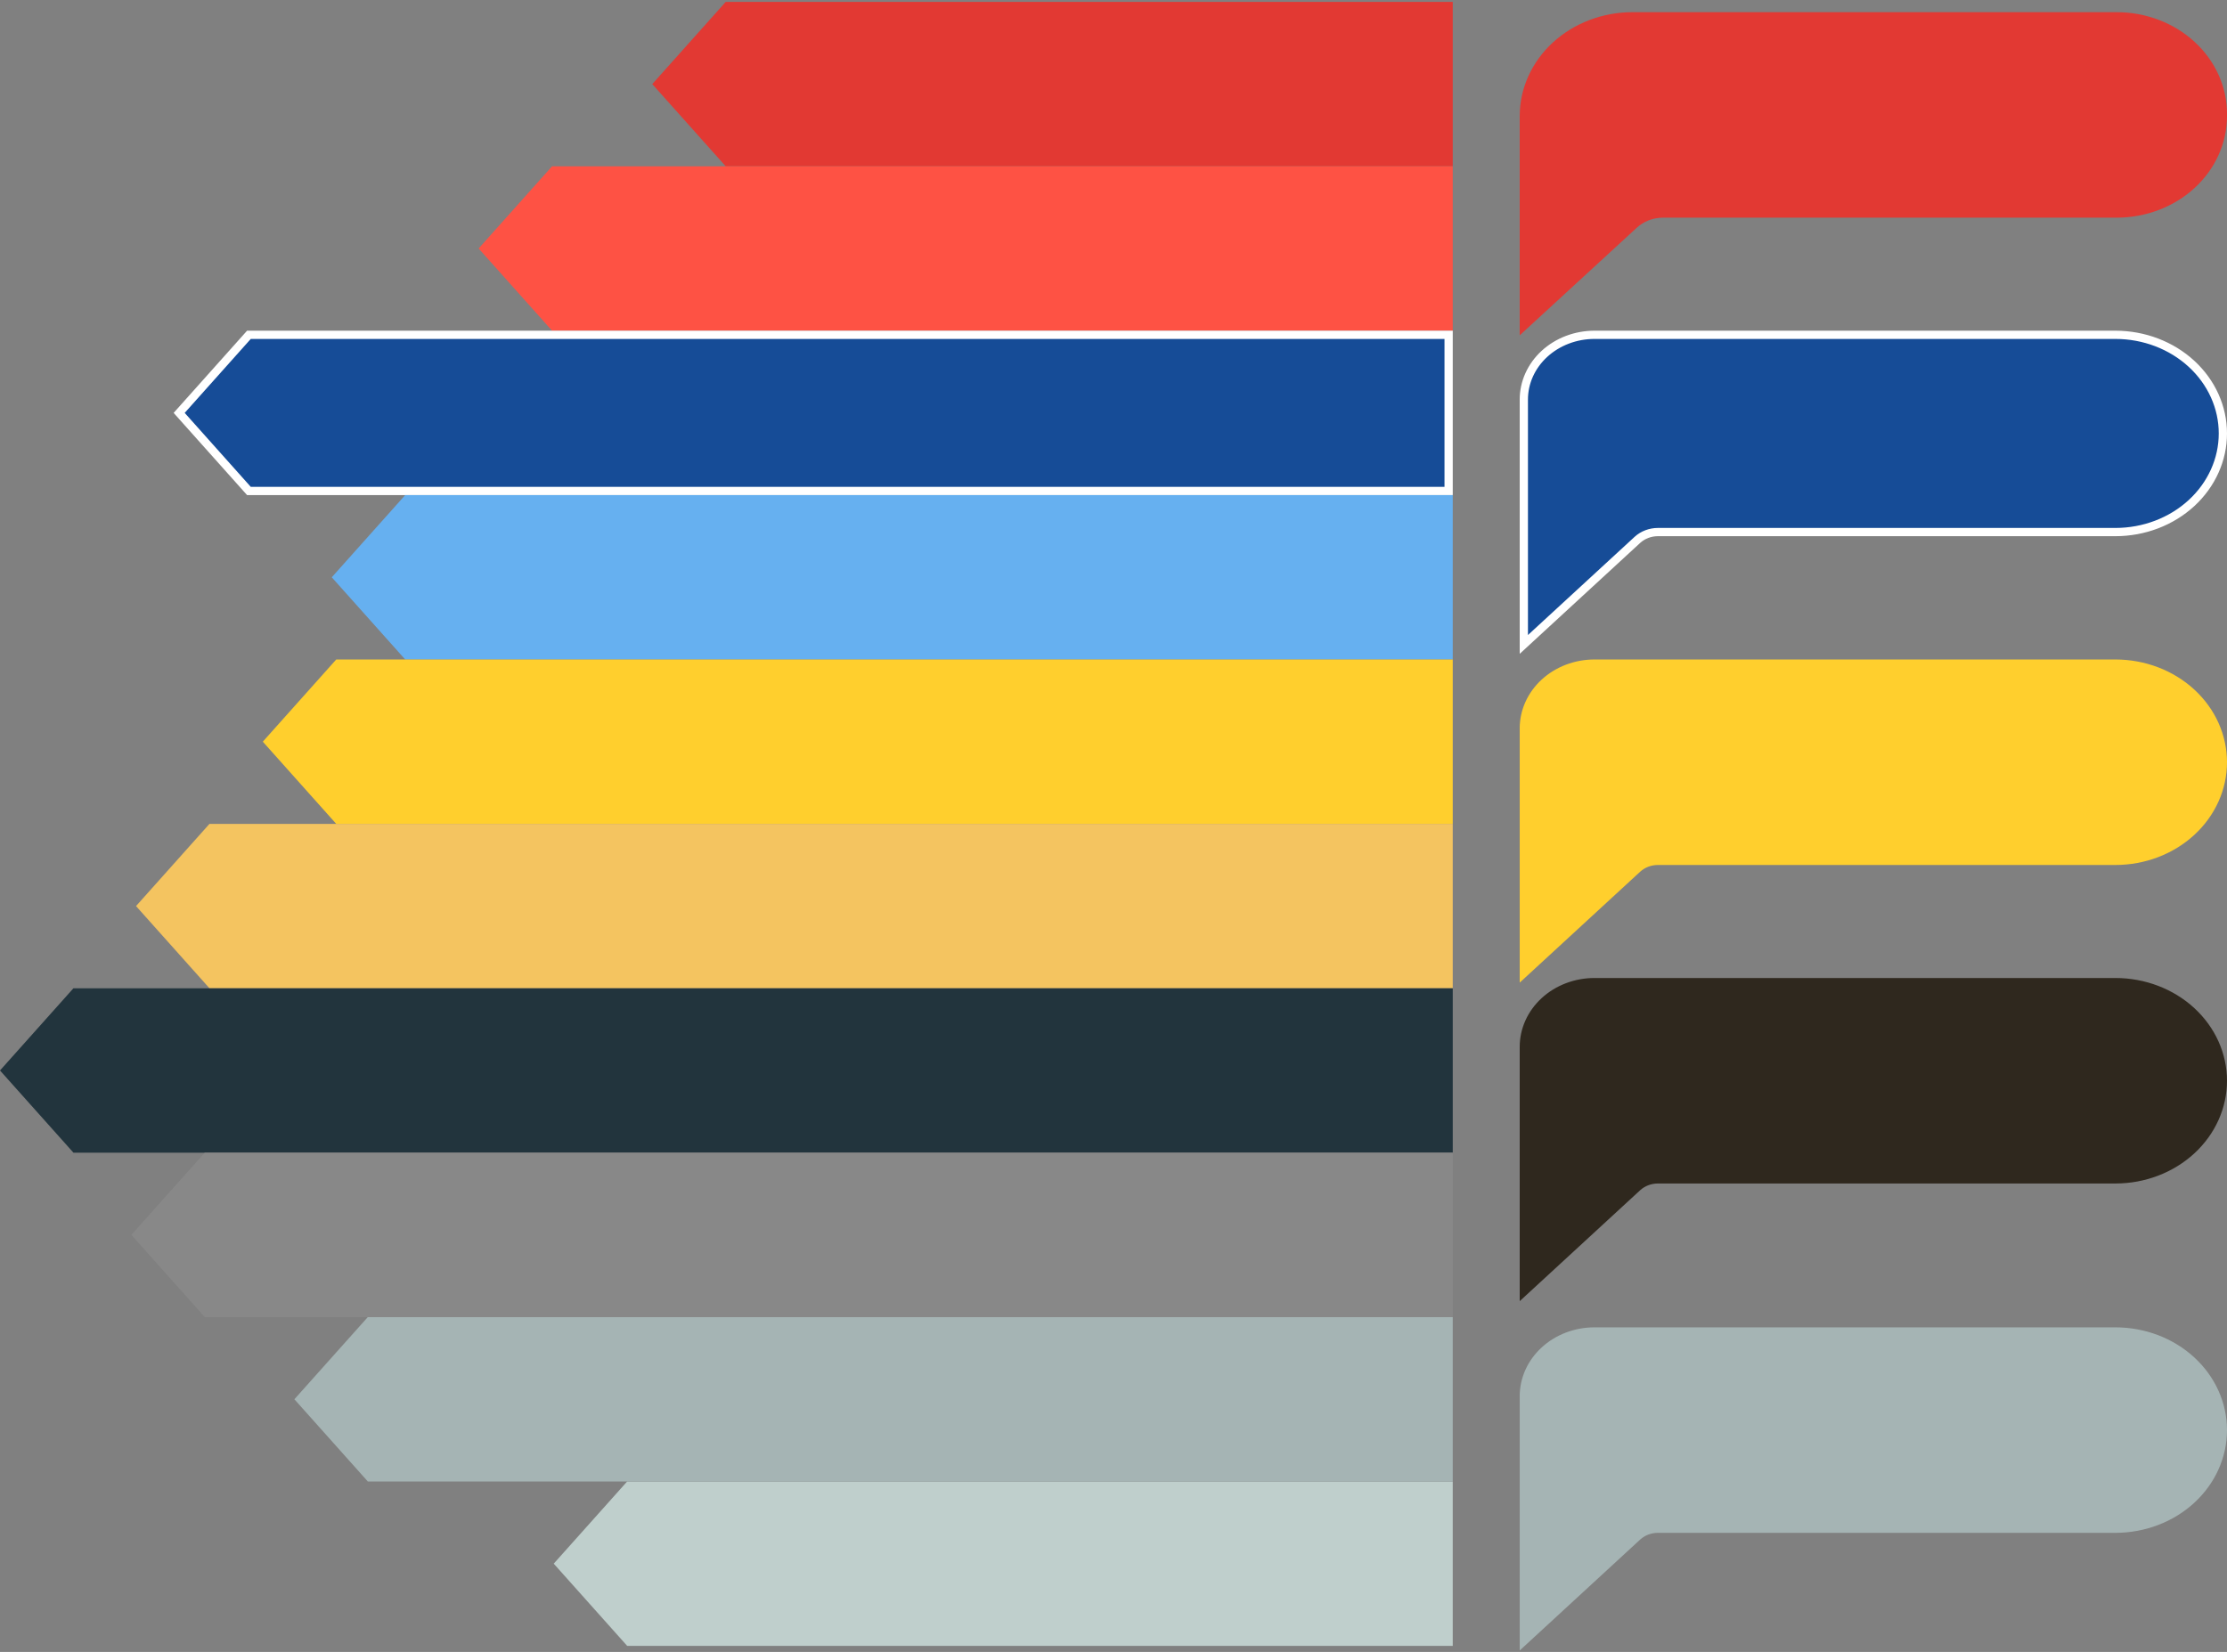 <svg width="810" height="601" viewBox="0 0 810 601" fill="none" xmlns="http://www.w3.org/2000/svg">
<rect x="0" y="0" width="810" height="601" fill="#808080" stroke="none"/>
<path d="M810 41.361V42.258C809.989 52.05 805.761 61.438 798.242 68.362C790.724 75.286 780.53 79.18 769.898 79.19H604.902C603.103 79.188 601.321 79.517 599.661 80.159C598.002 80.801 596.5 81.743 595.242 82.928L552.745 121.992V42.221C552.745 32.197 557.068 22.585 564.764 15.498C572.46 8.41 582.897 4.428 593.781 4.428H769.898C780.53 4.438 790.724 8.333 798.242 15.257C805.761 22.181 809.989 31.569 810 41.361V41.361Z" fill="#E23933"/>
<path d="M602.991 193.572H602.995H769.411C779.816 193.572 789.773 189.764 797.096 183.02C804.414 176.279 808.5 167.165 808.5 157.691C808.5 148.216 804.414 139.102 797.096 132.362C789.773 125.617 779.816 121.81 769.411 121.81L579.98 121.81L579.978 121.81C576.581 121.805 573.219 122.418 570.085 123.611C566.952 124.804 564.112 126.551 561.726 128.749C559.341 130.945 557.457 133.547 556.176 136.402C554.895 139.256 554.24 142.31 554.245 145.39V145.392V234.452L595.565 196.398L595.574 196.39C597.57 194.579 600.235 193.578 602.991 193.572Z" fill="#164C97" stroke="white" stroke-width="3"/>
<path d="M810 277.309C810 287.223 805.724 296.731 798.112 303.742C790.5 310.752 780.176 314.69 769.411 314.69H602.995C600.594 314.696 598.292 315.569 596.581 317.12L552.745 357.492V265.011C552.74 261.716 553.44 258.452 554.807 255.407C556.174 252.361 558.18 249.594 560.71 247.264C563.24 244.934 566.245 243.087 569.552 241.828C572.858 240.569 576.402 239.924 579.98 239.928H769.411C780.176 239.928 790.5 243.867 798.112 250.877C805.724 257.887 810 267.395 810 277.309V277.309Z" fill="#FFCF2D"/>
<path d="M810 393.191C810 403.105 805.724 412.613 798.112 419.623C790.5 426.633 780.176 430.572 769.411 430.572H602.995C600.594 430.577 598.292 431.45 596.581 433.001L552.745 473.373V380.892C552.74 377.597 553.44 374.333 554.807 371.288C556.174 368.242 558.18 365.475 560.71 363.145C563.24 360.815 566.245 358.968 569.552 357.709C572.858 356.45 576.402 355.805 579.98 355.81H769.411C780.176 355.81 790.5 359.748 798.112 366.758C805.724 373.769 810 383.277 810 393.191V393.191Z" fill="#2F281E"/>
<path d="M810 520.286C810 530.2 805.724 539.708 798.112 546.718C790.5 553.728 780.176 557.667 769.411 557.667H602.995C600.594 557.673 598.292 558.545 596.581 560.096L552.745 600.468V507.987C552.74 504.692 553.44 501.428 554.807 498.383C556.174 495.337 558.18 492.57 560.71 490.24C563.24 487.91 566.245 486.063 569.552 484.804C572.858 483.545 576.402 482.9 579.98 482.905H769.411C780.176 482.905 790.5 486.843 798.112 493.853C805.724 500.864 810 510.372 810 520.286Z" fill="#A5B4B4"/>
<path d="M263.951 60.5L237.244 30.595L263.951 0.69H528.391V60.5H263.951Z" fill="#E23933"/>
<path d="M200.794 120.31L174.087 90.405L200.794 60.5H528.391V120.31H200.794Z" fill="#FE5244"/>
<path d="M90.535 178.619H526.891V121.81H90.535L65.167 150.214L90.535 178.619Z" fill="#164C97" stroke="white" stroke-width="3"/>
<path d="M147.379 239.928L120.671 210.024L147.379 180.119H528.391V239.928H147.379Z" fill="#66B0F0"/>
<path d="M228.111 598.786L201.403 568.881L228.111 538.976H528.391V598.786H228.111Z" fill="#BFCFCC"/>
<path d="M122.295 299.738L95.587 269.833L122.295 239.928H528.391V299.738H122.295Z" fill="#FFCF2D"/>
<path d="M76.185 359.548L49.477 329.643L76.185 299.738H528.391V359.548H76.185Z" fill="#F5C55F" fill-opacity="0.98"/>
<path d="M26.707 419.357L-0.001 389.452L26.707 359.548H528.391V419.357H26.707Z" fill="#22343D"/>
<path d="M133.781 538.976L107.074 509.071L133.781 479.167H528.391V538.976H133.781Z" fill="#A5B4B4"/>
<path d="M74.481 479.167L47.773 449.262L74.481 419.357H528.391V479.167H74.481Z" fill="#888888"/>
</svg>
